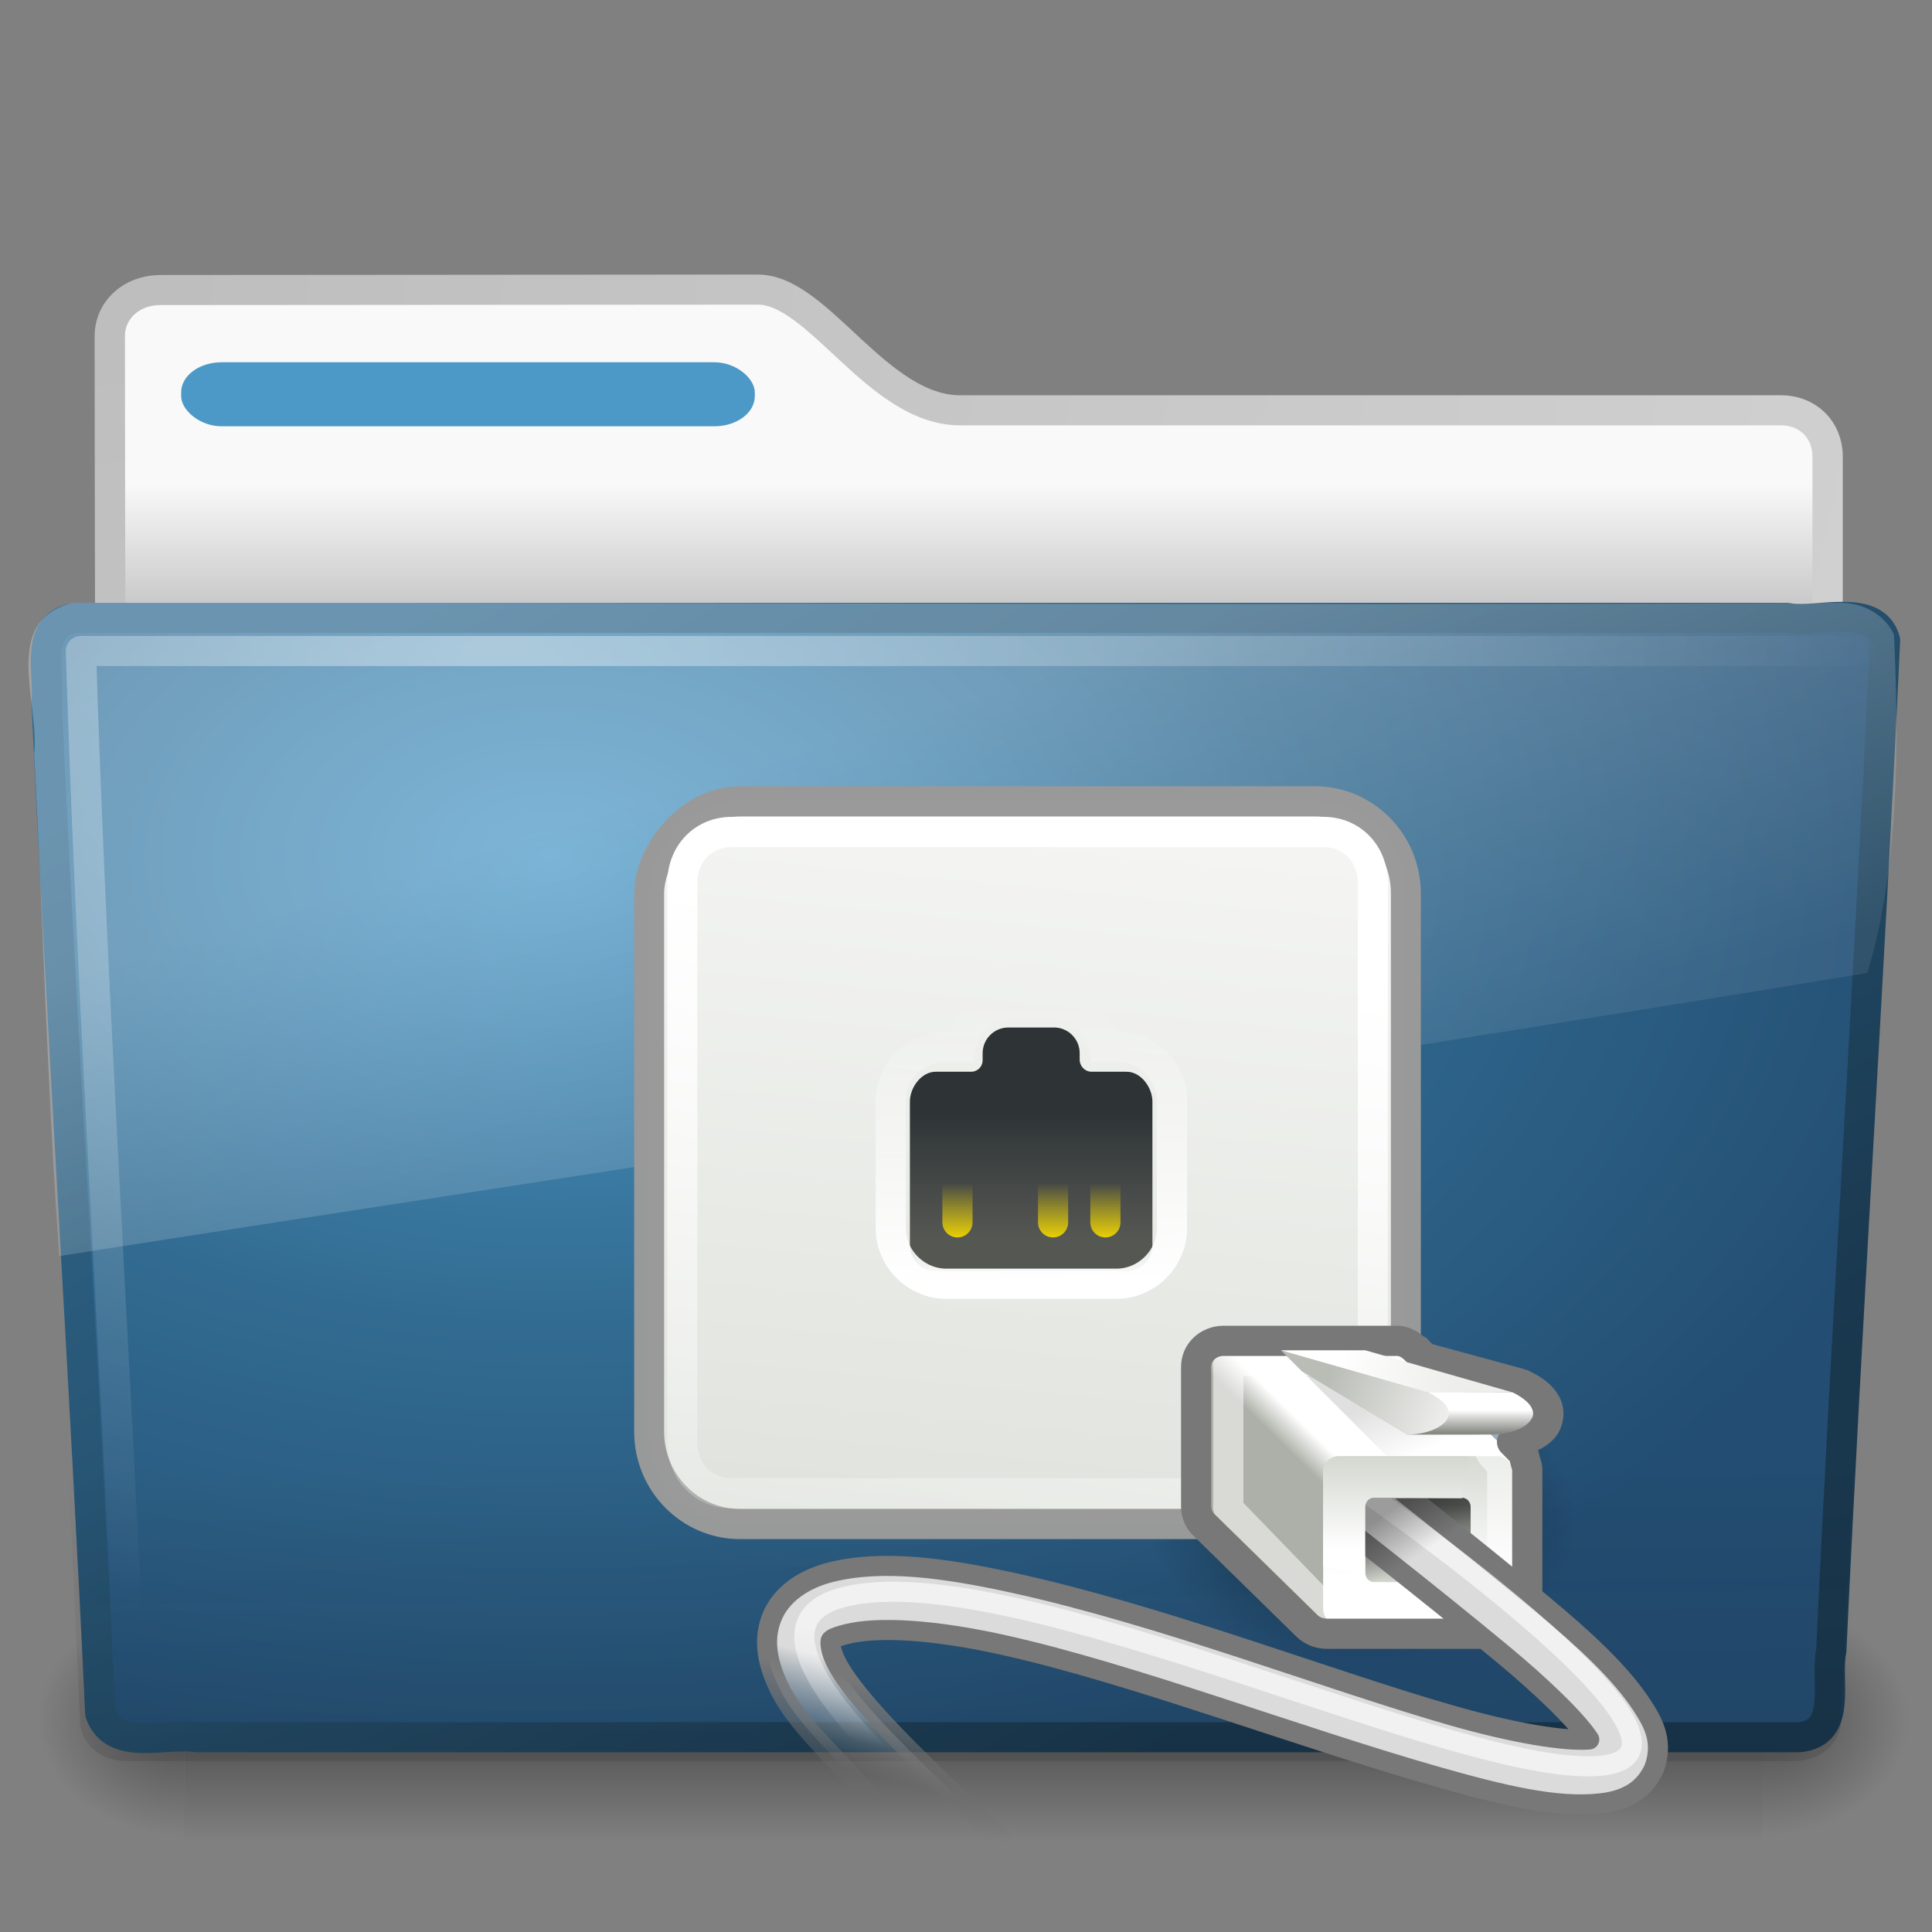 <?xml version="1.0" encoding="UTF-8" standalone="no"?>
<!-- Created with Inkscape (http://www.inkscape.org/) -->
<svg id="svg2696" xmlns="http://www.w3.org/2000/svg" height="64" width="64" version="1.0" xmlns:xlink="http://www.w3.org/1999/xlink">
 <rect width="100%" height="100%" fill="#808080" stroke="none"/>
 <defs id="defs2698">
  <radialGradient id="radialGradient2788" gradientUnits="userSpaceOnUse" cy="5.017" cx="3" gradientTransform="matrix(-1.2749e-8 1.714 -2.159 -1.46e-8 12.809 3.609)" r="21">
   <stop id="stop3486" style="stop-color:#bdbdbd" offset="0"/>
   <stop id="stop3488" style="stop-color:#d0d0d0" offset="1"/>
  </radialGradient>
  <linearGradient id="linearGradient2786" y2="16.19" gradientUnits="userSpaceOnUse" x2="62.989" gradientTransform="translate(-50.941 .752)" y1="13.183" x1="62.989">
   <stop id="stop6406" style="stop-color:#f9f9f9" offset="0"/>
   <stop id="stop6408" style="stop-color:#c9c9c9" offset="1"/>
  </linearGradient>
  <radialGradient id="radialGradient7600-312" gradientUnits="userSpaceOnUse" cy="486.65" cx="605.71" gradientTransform="matrix(-.032 0 0 .037 23.363 25.412)" r="117.14">
   <stop id="stop2681" offset="0"/>
   <stop id="stop2683" style="stop-opacity:0" offset="1"/>
  </radialGradient>
  <radialGradient id="radialGradient7598-526" gradientUnits="userSpaceOnUse" cy="486.65" cx="605.71" gradientTransform="matrix(.032 0 0 .037 25.337 25.412)" r="117.14">
   <stop id="stop2675" offset="0"/>
   <stop id="stop2677" style="stop-opacity:0" offset="1"/>
  </radialGradient>
  <linearGradient id="linearGradient7596-975" y2="609.51" gradientUnits="userSpaceOnUse" x2="302.86" gradientTransform="matrix(.084 0 0 .037 -6.115 25.412)" y1="366.65" x1="302.86">
   <stop id="stop2667" style="stop-opacity:0" offset="0"/>
   <stop id="stop2669" offset=".5"/>
   <stop id="stop2671" style="stop-opacity:0" offset="1"/>
  </linearGradient>
  <linearGradient id="linearGradient2779" y2="15.944" gradientUnits="userSpaceOnUse" x2="65.34" gradientTransform="matrix(1 0 0 .997 -53.767 .682)" y1="45.114" x1="82.453">
   <stop id="stop3624-5" style="stop-color:#19374D" offset="0"/>
   <stop id="stop3626-7" style="stop-color:#326B91" offset="1"/>
  </linearGradient>
  <radialGradient id="radialGradient2777" gradientUnits="userSpaceOnUse" cy="14.113" cx="63.969" gradientTransform="matrix(1.565 -9.489e-8 6.1774e-8 1.013 -86.215 8.92)" r="23.097">
   <stop id="stop3618-2" style="stop-color:#4C99C8" offset="0"/>
   <stop id="stop3270" style="stop-color:#326B91" offset=".5"/>
   <stop id="stop3620-1" style="stop-color:#234D72" offset="1"/>
  </radialGradient>
  <linearGradient id="linearGradient2774" y2="36.658" gradientUnits="userSpaceOnUse" x2="22.809" gradientTransform="matrix(1.145 0 0 .998 -3.466 1.851)" y1="49.629" x1="22.935">
   <stop id="stop2661" style="stop-color:#0a0a0a;stop-opacity:.498" offset="0"/>
   <stop id="stop2663" style="stop-color:#0a0a0a;stop-opacity:0" offset="1"/>
  </linearGradient>
  <radialGradient id="radialGradient2771" gradientUnits="userSpaceOnUse" cy="8.302" cx="7.265" gradientTransform="matrix(0 1.208 -1.627 0 26.148 8.868)" r="20.98">
   <stop id="stop2693" style="stop-color:#fff;stop-opacity:0.4" offset="0"/>
   <stop id="stop2695" style="stop-color:#fff;stop-opacity:0" offset="1"/>
  </radialGradient>
  <linearGradient id="linearGradient2768" y2="33.955" gradientUnits="userSpaceOnUse" x2="15.215" gradientTransform="translate(0 .902)" y1="22.292" x1="11.566">
   <stop id="stop2687" style="stop-color:#fff;stop-opacity:.275" offset="0"/>
   <stop id="stop2689" style="stop-color:#fff;stop-opacity:.078" offset="1"/>
  </linearGradient>
  <radialGradient id="radialGradient3041" gradientUnits="userSpaceOnUse" cy="34.786" cx="14.363" gradientTransform="matrix(1 0 0 .688 0 10.838)" r="8.795">
   <stop id="stop7824" offset="0"/>
   <stop id="stop7826" style="stop-opacity:0" offset="1"/>
  </radialGradient>
  <linearGradient id="linearGradient3043" y2="-6.568" gradientUnits="userSpaceOnUse" x2="-11.006" gradientTransform="matrix(1.188 0 0 1.2 -17.281 21.9)" y1="25.357" x1="-7.975">
   <stop id="stop6993" style="stop-color:#d3d7cf" offset="0"/>
   <stop id="stop6995" style="stop-color:#fff" offset="1"/>
  </linearGradient>
  <linearGradient id="linearGradient3045" y2="18.938" gradientUnits="userSpaceOnUse" x2="-5.51" gradientTransform="matrix(-1.238 0 0 1.267 16.951 21.363)" y1="3.755" x1="-7.852">
   <stop id="stop7440" style="stop-color:#fff" offset="0"/>
   <stop id="stop7442" style="stop-color:#fff;stop-opacity:0" offset="1"/>
  </linearGradient>
  <linearGradient id="linearGradient3047" y2="54.416" gradientUnits="userSpaceOnUse" x2=".822" gradientTransform="matrix(1.051 0 0 1 .112 0)" y1="55.219" x1="1.626">
   <stop id="stop7265" style="stop-color:#adb0a8" offset="0"/>
   <stop id="stop7267" style="stop-color:#fff" offset="1"/>
  </linearGradient>
  <linearGradient id="linearGradient3049" y2="54.708" xlink:href="#linearGradient7269" gradientUnits="userSpaceOnUse" x2="-4.221" gradientTransform="matrix(.964 0 0 .972 -0.25 1.694)" y1="59.879" x1="-4.221"/>
  <linearGradient id="linearGradient7269">
   <stop id="stop7271" style="stop-color:#fff" offset="0"/>
   <stop id="stop7273" style="stop-color:#d3d7cf" offset="1"/>
  </linearGradient>
  <linearGradient id="linearGradient3051" y2="54" gradientUnits="userSpaceOnUse" x2="-3.359" gradientTransform="matrix(-.525 0 0 .525 -21.861 10)" y1="51.138" x1="-1.989">
   <stop id="stop7259" offset="0"/>
   <stop id="stop7261" style="stop-opacity:0" offset="1"/>
  </linearGradient>
  <linearGradient id="linearGradient3053" y2="50.563" gradientUnits="userSpaceOnUse" x2=".884" gradientTransform="matrix(-.525 0 0 .525 -21.861 10)" y1="52.64" x1="-4.685">
   <stop id="stop7239" style="stop-color:#eeeeec" offset="0"/>
   <stop id="stop7241" style="stop-color:#babdb6" offset="1"/>
  </linearGradient>
  <linearGradient id="linearGradient3055" y2="49.458" gradientUnits="userSpaceOnUse" x2=".265" gradientTransform="matrix(-.525 0 0 .525 -21.861 10)" y1="50.519" x1="-5.082">
   <stop id="stop7247" style="stop-color:#eeeeec" offset="0"/>
   <stop id="stop7249" style="stop-color:#fff" offset="1"/>
  </linearGradient>
  <linearGradient id="linearGradient3057" y2="51.812" gradientUnits="userSpaceOnUse" x2="-5.969" gradientTransform="matrix(-.525 0 0 .525 -21.861 10)" y1="52.875" x1="-5.969">
   <stop id="stop7188" style="stop-color:#888a85" offset="0"/>
   <stop id="stop7190" style="stop-color:#fff" offset="1"/>
  </linearGradient>
  <linearGradient id="linearGradient3059" y2="59.445" gradientUnits="userSpaceOnUse" x2="-3.535" gradientTransform="matrix(-.525 0 0 .54 -21.861 9.401)" y1="55.867" x1="-3.535">
   <stop id="stop7279" style="stop-color:#555753" offset="0"/>
   <stop id="stop7281" style="stop-color:#d3d7cf" offset="1"/>
  </linearGradient>
  <linearGradient id="linearGradient3061" y2="26.205" gradientUnits="userSpaceOnUse" x2="32.812" gradientTransform="matrix(-.604 0 0 .603 42.825 17.573)" y1="21" x1="32.812">
   <stop id="stop7342" style="stop-color:#2e3436" offset="0"/>
   <stop id="stop7344" style="stop-color:#555753" offset="1"/>
  </linearGradient>
  <linearGradient id="linearGradient3063" y2="16" gradientUnits="userSpaceOnUse" x2="29" gradientTransform="matrix(-.525 0 0 .525 39.675 19.379)" y1="29" x1="28.875">
   <stop id="stop7432" style="stop-color:#fff" offset="0"/>
   <stop id="stop7434" style="stop-color:#fff;stop-opacity:0" offset="1"/>
  </linearGradient>
  <linearGradient id="linearGradient3073" y2="24.688" xlink:href="#linearGradient7422" gradientUnits="userSpaceOnUse" x2="30.312" y1="27.313" x1="30.312"/>
  <linearGradient id="linearGradient7422">
   <stop id="stop7424" style="stop-color:#edd400" offset="0"/>
   <stop id="stop7426" style="stop-color:#edd400;stop-opacity:0" offset="1"/>
  </linearGradient>
  <linearGradient id="linearGradient3065" y2="24.688" xlink:href="#linearGradient7422" gradientUnits="userSpaceOnUse" x2="30.312" gradientTransform="translate(-0.418 .698)" y1="27.313" x1="30.312"/>
  <linearGradient id="linearGradient3067" y2="24.688" xlink:href="#linearGradient7422" gradientUnits="userSpaceOnUse" x2="30.312" gradientTransform="translate(0 .698)" y1="27.313" x1="30.312"/>
  <linearGradient id="linearGradient3071" y2="24.688" xlink:href="#linearGradient7422" gradientUnits="userSpaceOnUse" x2="30.312" gradientTransform="translate(.418 .698)" y1="27.313" x1="30.312"/>
  <linearGradient id="linearGradient3075" y2="45.062" gradientUnits="userSpaceOnUse" x2="38.875" gradientTransform="matrix(-.525 0 0 .525 -13.464 22.596)" y1="40.312" x1="37.625">
   <stop id="stop3225" style="stop-color:#dbdbdb" offset="0"/>
   <stop id="stop3227" style="stop-color:#a0a0a0;stop-opacity:0" offset="1"/>
  </linearGradient>
  <linearGradient id="linearGradient3077" y2="46.562" gradientUnits="userSpaceOnUse" x2="40.125" gradientTransform="matrix(-.525 0 0 .525 -13.464 22.596)" y1="40.625" x1="38.75">
   <stop id="stop3231" style="stop-color:#787878" offset="0"/>
   <stop id="stop3233" style="stop-color:#6c6c6c;stop-opacity:0" offset="1"/>
  </linearGradient>
  <linearGradient id="linearGradient3079" y2="42.938" gradientUnits="userSpaceOnUse" x2="42.124" gradientTransform="matrix(-.525 0 0 .525 -13.464 22.596)" y1="38.312" x1="41.188">
   <stop id="stop7662" style="stop-color:#fff" offset="0"/>
   <stop id="stop7664" style="stop-color:#fff;stop-opacity:0" offset="1"/>
  </linearGradient>
  <linearGradient id="linearGradient3081" y2="55" xlink:href="#linearGradient7269" gradientUnits="userSpaceOnUse" x2="-4.11" gradientTransform="matrix(-.59 0 0 .612 -21.796 4.681)" y1="58.808" x1="-4.11"/>
  <linearGradient id="linearGradient3115" y2="34.562" gradientUnits="userSpaceOnUse" x2="-7.781" gradientTransform="matrix(-.525 0 0 .525 -23.96 22.596)" y1="32.438" x1="-6.406">
   <stop id="stop7814" offset="0"/>
   <stop id="stop7816" style="stop-opacity:0" offset="1"/>
  </linearGradient>
 </defs>
 <g id="layer1" transform="matrix(1.341 0 0 1.33 -.373 -2.51)">
  <path id="path3468" style="stroke-linejoin:round;stroke:url(#radialGradient2788);stroke-linecap:round;stroke-width:.749;fill:url(#linearGradient2786)" d="m4.217 9.112c-0.69 0.008-1.227 0.493-1.227 1.15 0 5.514 0.032 9.74 0 14.75 1.435 0 42.435-3.711 42.435-5.303v-6.452c0-0.658-0.48-1.158-1.17-1.15h-20.256c-2.047 0-3.499-3.007-5-3.007l-14.782 0.011z"/>
  <g id="g7591" style="opacity:.4" transform="matrix(.958 0 0 .667 1 15.752)">
   <rect id="rect4173" style="fill:url(#linearGradient7596-975)" height="9" width="40.7" y="39" x="4"/>
   <path id="path5058" style="fill:url(#radialGradient7598-526)" d="m44.7 39v8.999c1.655 0.017 4-2.016 4-4.5s-1.846-4.499-4-4.499z"/>
   <path id="path5018" style="fill:url(#radialGradient7600-312)" d="m4 39v8.999c-1.655 0.017-4-2.017-4-4.501s1.846-4.499 4-4.499z"/>
  </g>
  <path id="path3388" style="stroke-linejoin:round;stroke:url(#linearGradient2779);stroke-linecap:round;stroke-width:.748;fill:url(#radialGradient2777)" d="m2.162 17.277c-1.073 0.123-0.649 1.398-0.734 2.115 0.393 8.447 0.938 16.725 1.328 25.172 0.342 0.963 1.595 0.47 2.388 0.592h39.581c1.089-0.106 0.636-1.404 0.79-2.147 0.393-8.447 0.938-16.725 1.328-25.172-0.251-0.952-1.669-0.423-2.413-0.561h-42.269z"/>
  <path id="path6127" style="opacity:.4;fill:url(#linearGradient2774)" d="m2.058 16.817 43.896 0c0.634 0 1.045 0.445 1.045 0.997l-1.244 26.939c0 0.553-0.511 0.998-1.145 0.998h-41.209c-0.634 0-1.145-0.445-1.145-0.998l-1.243-26.938c0-0.553 0.411-0.998 1.045-0.998z"/>
  <path id="path2435" style="stroke-linejoin:round;stroke:url(#radialGradient2771);stroke-linecap:round;stroke-width:.749;fill:none" d="m46.277 18.102h-44c0.239 7.846 0.771 16.354 1.156 24.531"/>
  <path id="path3455" style="fill:url(#linearGradient2768)" d="m45.75 16.902c-14.55 0.073-29.105-0.021-43.656 0-1.807 0.411-0.834 2.467-0.972 3.772 0.222 4.163 0.323 8.345 0.62 12.497 15-2.362 29.926-4.607 44.664-7.049 0.781-2.587 0.788-5.671 0.658-8.429-0.23-0.505-0.787-0.801-1.314-0.79z"/>
  <rect id="rect3562" style="display:block;fill:#4C99C8" rx="1" ry=".749" height="1.595" width="14.171" y="10.91" x="4.753"/>
 </g>
 <g id="g2977" transform="matrix(1.33 0 0 1.33 73.604 -2.772)">
  <path id="path7013" style="fill:#fff;fill-rule:evenodd" d="m-16.088 28.893h-1.574-1.05 1.574 1.05z"/>
  <path id="path7820" style="opacity:.459;fill:url(#radialGradient3041);fill-rule:evenodd" d="m23.158 34.786a8.795 6.055 0 1 1 -17.589 0 8.795 6.055 0 1 1 17.589 0z" transform="matrix(-.607 0 0 .586 -12.683 19.545)"/>
  <g id="g2540" transform="matrix(.992 0 0 1 -54.549 -.457)">
   <rect id="rect5925" style="stroke-linejoin:round;stroke-opacity:.992;fill-rule:evenodd;stroke-dashoffset:0.7;stroke:#999;stroke-linecap:round;stroke-width:.752;fill:url(#linearGradient3043)" transform="scale(-1,1)" rx="2.285" ry="2.3" height="18" width="19" y="22.5" x="-34.5"/>
   <path id="path6964" style="stroke-linejoin:round;stroke-opacity:.992;stroke-dashoffset:0.7;stroke:url(#linearGradient3045);stroke-linecap:round;stroke-width:.753;fill:none" d="m32.431 23.263c0.71 0 1.238 0.541 1.238 1.267v13.938c0 0.726-0.529 1.267-1.238 1.267h-14.86c-0.71 0-1.238-0.541-1.238-1.267v-13.938c0-0.726 0.529-1.267 1.238-1.267h14.86z"/>
  </g>
  <g id="g7162" transform="matrix(-.612 0 0 .63 -21.949 3.598)">
   <path id="rect6100" style="fill:url(#linearGradient3047);fill-rule:evenodd" d="m-2.352 51c-0.215 0-0.401 0.101-0.526 0.25l-4.221 4c-0.037 0.132-0.104 0.271-0.148 0.406v5.521c0 0.364 0.312 0.656 0.69 0.656h7.03c0.189 0 0.369-0.069 0.493-0.188l4.205-4c0.123-0.119 0.197-0.287 0.197-0.469v-5.521c0-0.182-0.074-0.35-0.197-0.469-0.125-0.118-0.304-0.187-0.493-0.187h-7.03z"/>
   <path id="path6105" style="fill:url(#linearGradient3049);fill-rule:evenodd" d="m-6.374 55.167h6.462c0.347 0 0.626 0.285 0.626 0.638v5.391c0 0.353-0.279 0.638-0.626 0.638h-6.462c-0.347-0.001-0.626-0.285-0.626-0.639v-5.391c0-0.353 0.279-0.638 0.626-0.638z"/>
  </g>
  <path id="path7253" style="opacity:.123;fill:url(#linearGradient3051);fill-rule:evenodd" d="m-21.336 35.716 2.624 2.624h-2.099l-2.624-2.624h2.099"/>
  <path id="path6126" style="fill:#babdb6;fill-rule:evenodd" d="m-23.436 35.716 4.986 2.099h-1.837l-2.624-1.574-0.525-0.525"/>
  <path id="path7235" style="opacity:.534;stroke-linejoin:round;stroke-dashoffset:0.7;stroke:#fff;stroke-linecap:round;stroke-width:.752;fill:none" d="m-20.516 35.978c0.013 0 0.029 0.003 0.082 0.066 0.016 0.012 0.032 0.023 0.049 0.033 0.01 0.011 0.021 0.022 0.033 0.033 0.01 0.011 0.021 0.022 0.033 0.033h0.016c0.01 0.011 0.021 0.022 0.033 0.033l0.098 0.098c0.056 0.053 0.123 0.092 0.197 0.115l2.23 0.64c0.21 0.109 0.28 0.183 0.312 0.246 0 0.001-0.018 0.071 0 0.049-0.043 0.052-0.189 0.132-0.443 0.18-0.178 0.036-0.324 0.165-0.381 0.338-0.058 0.173-0.018 0.363 0.103 0.499l0.18 0.197c0.01 0.046 0.028 0.089 0.049 0.164 0.004 0.014-0.004 0.018 0 0.033v3.411c0 0.028-0 0.061-0.033 0.098-0.017 0.019-0.054 0.033-0.082 0.033h-4.116c-0.049 0-0.088-0.005-0.115-0.033 0-0.005 0-0.011 0-0.016l-2.444-2.526c-0.027-0.028-0.033-0.042-0.033-0.098v-3.477c0-0.057 0.005-0.086 0.033-0.115 0.019-0.02 0.081-0.033 0.098-0.033h4.1z"/>
  <path id="path7229" style="stroke-linejoin:round;stroke-dashoffset:0.7;stroke:#787878;stroke-linecap:round;stroke-width:.752;fill:none" d="m-20.562 35.479c0.214 0 0.382 0.114 0.5 0.245l0.017-0.016 0.017 0.033 0.19 0.164 2.346 0.638c0.018 0.004 0.035 0.009 0.052 0.016 0.303 0.144 0.498 0.29 0.604 0.491 0.106 0.201 0.064 0.454-0.069 0.605-0.181 0.206-0.473 0.289-0.776 0.344l0.224 0.229c0.031 0.027 0.055 0.061 0.069 0.098 0.017 0.064 0.039 0.165 0.069 0.262 0.009 0.021 0.015 0.043 0.017 0.065v3.485c0 0.156-0.062 0.304-0.173 0.425-0.11 0.121-0.282 0.213-0.483 0.213h-4.33c-0.179 0-0.363-0.061-0.5-0.196l-2.571-2.519c-0.125-0.123-0.19-0.282-0.19-0.458v-3.468c0-0.176 0.065-0.335 0.19-0.458 0.123-0.12 0.304-0.196 0.483-0.196h4.313z"/>
  <path id="path7184" style="fill:url(#linearGradient3053);fill-rule:evenodd" d="m-23.436 35.716 5.773 1.312-1.05 0.787h-1.574l-2.624-1.574-0.525-0.525"/>
  <path id="path7171" style="fill:url(#linearGradient3055);fill-rule:evenodd" d="m-21.336 35.716 3.674 1.05h-2.099l-3.674-1.05h2.099"/>
  <path id="rect7173" style="fill:url(#linearGradient3057);fill-rule:evenodd" d="m-17.663 36.765h-1.949-0.151c1.05 0.525 0.262 1.05-0.525 1.05h2.099c0.787 0 1.574-0.525 0.525-1.05z"/>
  <path id="path7275" style="fill:url(#linearGradient3059);fill-rule:evenodd" d="m-18.925 39.389h-2.198c-0.118 0-0.213 0.102-0.213 0.23v1.64c0 0.127 0.095 0.23 0.213 0.23h2.198c0.118 0 0.213-0.102 0.213-0.23v-1.64c0-0.127-0.095-0.23-0.213-0.23z"/>
  <g id="g2531" transform="translate(-54.665 -.457)">
   <path id="rect7327" style="fill:url(#linearGradient3061);fill-rule:evenodd" d="m25.573 28.132c0.355 0 0.642 0.287 0.642 0.641v0.16c0 0.163 0.127 0.302 0.302 0.302h0.868c0.355 0 0.642 0.391 0.642 0.745v3.58c0 0.355-0.287 0.641-0.642 0.641h-4.757c-0.355 0-0.642-0.287-0.642-0.641v-3.58c0-0.355 0.287-0.745 0.642-0.745h0.868c0.145 0.01 0.302-0.103 0.302-0.292v-0.169c0-0.355 0.287-0.641 0.642-0.641h1.133z"/>
   <path id="path2709" style="stroke-dashoffset:0.7;stroke:url(#linearGradient3063);stroke-linecap:round;stroke-width:.732;fill:none" d="m23.688 27.781c-0.627 0-1.085 0.484-1.219 1.062h-0.344c-0.724 0-1.344 0.581-1.344 1.312v3.094c0 0.732 0.612 1.344 1.344 1.344h4.125c0.732 0 1.344-0.612 1.344-1.344v-3.094c0-0.732-0.62-1.312-1.344-1.312h-0.312c-0.139-0.582-0.623-1.062-1.25-1.062h-1z" transform="matrix(1.028 0 0 1.028 .147 -1.046)"/>
   <g id="g7393" style="stroke:url(#linearGradient3073);stroke-width:1.854" transform="matrix(-.539 0 0 .539 40.914 18.327)">
    <path id="path7352" style="stroke:url(#linearGradient3065);stroke-linecap:round;stroke-width:1.394;fill:none" d="m26.082 27.198v-2"/>
    <path id="path7362" style="stroke:url(#linearGradient3067);stroke-linecap:round;stroke-width:1.394;fill:none" d="m28.5 27.198v-2"/>
    <path id="path7364" style="stroke:url(#linearGradient3067);stroke-linecap:round;stroke-width:1.394;fill:none" d="m30.5 27.198v-2"/>
    <path id="path7366" style="stroke:url(#linearGradient3071);stroke-linecap:round;stroke-width:1.394;fill:none" d="m32.918 27.198v-2"/>
   </g>
  </g>
  <path id="path7506" style="stroke-linejoin:round;fill-rule:evenodd;stroke:url(#linearGradient3077);stroke-width:.5;fill:url(#linearGradient3075)" d="m-21.172 38.635s2.199 1.715 4.248 3.411c1.024 0.848 1.941 1.69 2.476 2.509 0.268 0.409 0.518 0.852 0.344 1.46-0.087 0.304-0.321 0.588-0.574 0.738s-0.503 0.213-0.787 0.246c-1.115 0.129-2.483-0.207-4.116-0.672s-3.5-1.093-5.379-1.706c-1.879-0.613-3.777-1.21-5.428-1.574-1.652-0.364-3.062-0.464-3.87-0.262-0.383 0.096-0.391 0.158-0.394 0.164-0.002 0.006-0.034 0.176 0.115 0.492 0.297 0.632 1.198 1.615 2.198 2.591 1.492 1.456 1.907 1.825 1.907 1.825l-2.285 0.186s-0.276-0.296-0.704-0.863c-0.892-1.181-2.036-2.042-2.526-3.083-0.245-0.52-0.408-1.109-0.18-1.706 0.227-0.597 0.809-0.981 1.476-1.148 1.291-0.323 2.857-0.107 4.608 0.279 1.751 0.386 3.683 0.974 5.576 1.591 1.893 0.617 3.741 1.257 5.314 1.706 1.528 0.436 2.78 0.64 3.395 0.59-0.325-0.497-1.205-1.34-2.181-2.148-1.953-1.617-4.182-3.346-4.182-3.346l0.951-1.279z"/>
  <path id="path7502" style="opacity:.6;stroke:url(#linearGradient3079);stroke-width:.5;fill:none" d="m-21.689 39.006s9.676 6.659 6.265 7.052-14.695-5.248-18.893-4.198c-4.198 1.05 6.298 8.397 6.298 8.397"/>
  <path id="path7512" style="fill:url(#linearGradient3081);fill-rule:evenodd" d="m-18.759 38.356-0.167 1.05h-2.198c-0.118 0-0.213 0.102-0.213 0.23v1.64l-1.05-0.164v-2.345c0-0.223 0.165-0.41 0.377-0.41h3.25z"/>
  <path id="path7810" style="opacity:.354;fill:url(#linearGradient3115);fill-rule:evenodd" d="m-18.925 39.389h-2.198c-0.118 0-0.213 0.102-0.213 0.23v1.64c0 0.127 0.095 0.23 0.213 0.23h2.198c0.118 0 0.213-0.102 0.213-0.23v-1.64c0-0.127-0.095-0.23-0.213-0.23z"/>
 </g>
</svg>
